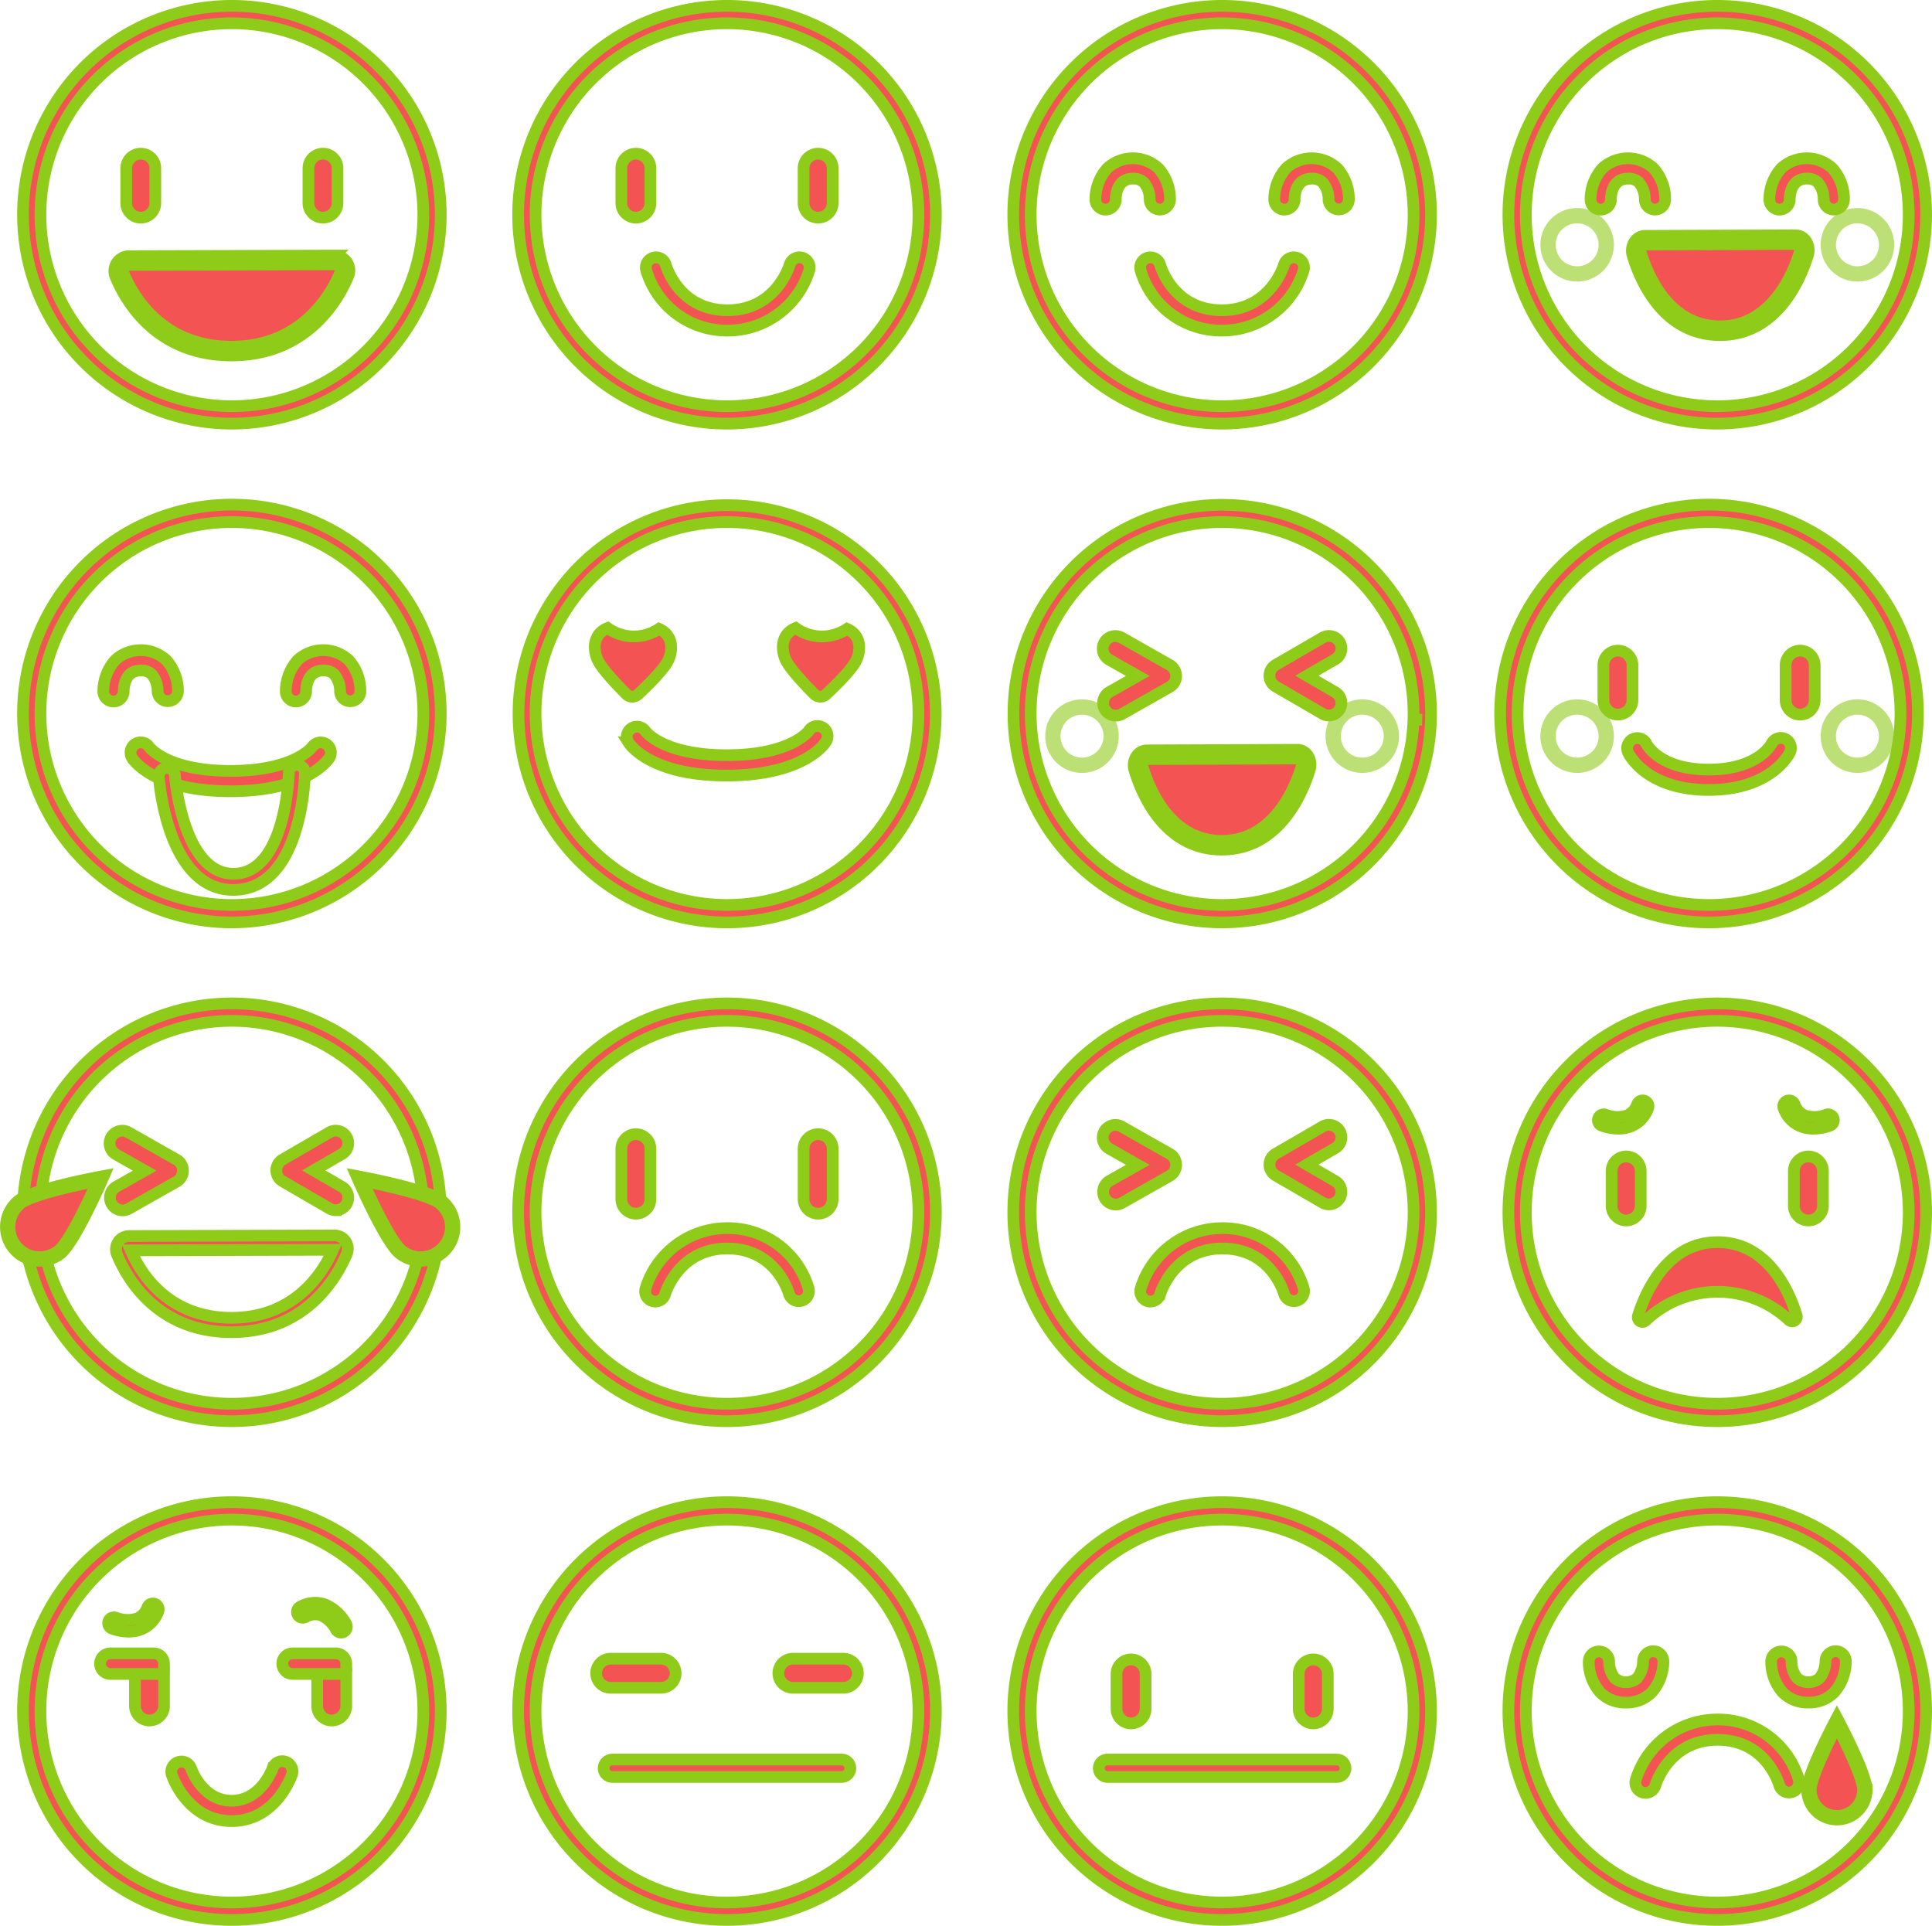 <svg xmlns="http://www.w3.org/2000/svg" width="330.215" height="329.125" viewBox="0 0 330.215 329.125"><defs><style>.a,.c{fill:#f45353;}.a,.d{stroke:#8fcc19;stroke-miterlimit:10;stroke-width:2px;}.b{opacity:0.6;}.d{fill:none;}</style></defs><g transform="translate(-726.777 -100.121)"><g transform="translate(899.965 101.121)"><path class="a" d="M974.309,172.52a35.7,35.7,0,1,1,35.7-35.7A35.74,35.74,0,0,1,974.309,172.52Zm0-68.418a32.719,32.719,0,1,0,32.719,32.719A32.755,32.755,0,0,0,974.309,104.1Z" transform="translate(-938.609 -101.121)"/><g transform="translate(14.039 26.05)"><g transform="translate(30.566)"><path class="a" d="M994.964,141.793a1.733,1.733,0,0,1-1.739-1.713,8.033,8.033,0,0,1,2.018-5.346,6.447,6.447,0,0,1,8.768.007,7.924,7.924,0,0,1,1.971,5.311,1.717,1.717,0,0,1-1.774,1.705,1.741,1.741,0,0,1-1.705-1.774,4.477,4.477,0,0,0-.985-2.817,2.531,2.531,0,0,0-1.894-.67c-2.778,0-2.921,2.959-2.921,3.552a1.744,1.744,0,0,1-1.73,1.744Z" transform="translate(-993.225 -133.018)"/></g><path class="a" d="M957.539,141.793a1.734,1.734,0,0,1-1.74-1.713,8.031,8.031,0,0,1,2.019-5.346,6.446,6.446,0,0,1,8.766.006,7.927,7.927,0,0,1,1.971,5.312,1.74,1.74,0,1,1-3.479-.069,4.477,4.477,0,0,0-.985-2.817,2.528,2.528,0,0,0-1.893-.67c-2.778,0-2.92,2.959-2.92,3.552a1.744,1.744,0,0,1-1.731,1.744Z" transform="translate(-955.799 -133.018)"/></g><g transform="translate(21.7 42.953)"><path class="a" d="M979.125,166.26a14.366,14.366,0,0,1-13.882-10.277,1.74,1.74,0,1,1,3.354-.925c.088.309,2.293,7.723,10.528,7.723s10.549-7.5,10.642-7.815a1.74,1.74,0,0,1,3.344.961A14.582,14.582,0,0,1,979.125,166.26Z" transform="translate(-965.18 -153.714)"/></g></g><g transform="translate(815.336 101.121)"><path class="a" d="M870.688,172.52a35.7,35.7,0,1,1,35.7-35.7A35.741,35.741,0,0,1,870.688,172.52Zm0-68.418a32.719,32.719,0,1,0,32.719,32.719A32.756,32.756,0,0,0,870.688,104.1Z" transform="translate(-834.987 -101.121)"/><g transform="translate(17.642 25.262)"><path class="a" d="M859.074,142.987h0a2.493,2.493,0,0,1-2.485-2.484v-5.964a2.493,2.493,0,0,1,2.485-2.485h0a2.492,2.492,0,0,1,2.485,2.485V140.5A2.492,2.492,0,0,1,859.074,142.987Z" transform="translate(-856.589 -132.053)"/><g transform="translate(31.146)"><path class="a" d="M897.21,142.987h0a2.493,2.493,0,0,1-2.485-2.484v-5.964a2.493,2.493,0,0,1,2.485-2.485h0a2.492,2.492,0,0,1,2.485,2.485V140.5A2.492,2.492,0,0,1,897.21,142.987Z" transform="translate(-894.725 -132.053)"/></g></g><g transform="translate(21.838 42.953)"><path class="a" d="M875.67,166.26a14.366,14.366,0,0,1-13.881-10.277,1.74,1.74,0,1,1,3.354-.925c.088.309,2.293,7.723,10.527,7.723s10.549-7.5,10.643-7.815a1.74,1.74,0,0,1,3.344.961A14.583,14.583,0,0,1,875.67,166.26Z" transform="translate(-861.726 -153.714)"/></g></g><g transform="translate(983.184 186.362)"><path class="a" d="M1076.206,281.791a35.7,35.7,0,1,1,35.7-35.7A35.739,35.739,0,0,1,1076.206,281.791Zm0-68.418a32.719,32.719,0,1,0,32.719,32.719A32.756,32.756,0,0,0,1076.206,213.373Z" transform="translate(-1040.506 -210.391)"/><g transform="translate(17.642 24.952)"><path class="a" d="M1064.593,251.877h0a2.492,2.492,0,0,1-2.485-2.484v-5.964a2.492,2.492,0,0,1,2.485-2.485h0a2.492,2.492,0,0,1,2.484,2.485v5.964A2.492,2.492,0,0,1,1064.593,251.877Z" transform="translate(-1062.108 -240.943)"/><g transform="translate(31.146)"><path class="a" d="M1102.729,251.877h0a2.492,2.492,0,0,1-2.485-2.484v-5.964a2.492,2.492,0,0,1,2.485-2.485h0a2.493,2.493,0,0,1,2.485,2.485v5.964A2.492,2.492,0,0,1,1102.729,251.877Z" transform="translate(-1100.244 -240.943)"/></g></g><g transform="translate(21.701 39.871)"><path class="a" d="M1081.021,268.1c-10.713,0-13.663-6.133-13.784-6.394a1.74,1.74,0,0,1,3.161-1.456c.078.156,2.274,4.371,10.624,4.371,8.373,0,10.662-4.275,10.755-4.457a1.753,1.753,0,0,1,2.326-.776,1.729,1.729,0,0,1,.8,2.3C1094.78,261.947,1091.719,268.1,1081.021,268.1Z" transform="translate(-1067.077 -259.21)"/></g><g transform="translate(7.873 34.284)"><g class="b"><path class="a" d="M1055.429,262.937a5.284,5.284,0,1,1,5.284-5.284A5.289,5.289,0,0,1,1055.429,262.937Zm0-9.955a4.671,4.671,0,1,0,4.672,4.671A4.676,4.676,0,0,0,1055.429,252.983Z" transform="translate(-1050.146 -252.37)"/></g><g class="b" transform="translate(47.904)"><path class="a" d="M1114.085,262.937a5.284,5.284,0,1,1,5.284-5.284A5.29,5.29,0,0,1,1114.085,262.937Zm0-9.955a4.671,4.671,0,1,0,4.672,4.671A4.676,4.676,0,0,0,1114.085,252.983Z" transform="translate(-1108.801 -252.37)"/></g></g></g><g transform="translate(730.71 101.121)"><path class="a" d="M767.067,172.52a35.7,35.7,0,1,1,35.7-35.7A35.74,35.74,0,0,1,767.067,172.52Zm0-68.418a32.719,32.719,0,1,0,32.72,32.719A32.755,32.755,0,0,0,767.067,104.1Z" transform="translate(-731.367 -101.121)"/><g transform="translate(17.642 25.262)"><path class="a" d="M755.453,142.987h0a2.492,2.492,0,0,1-2.484-2.484v-5.964a2.492,2.492,0,0,1,2.484-2.485h0a2.492,2.492,0,0,1,2.485,2.485V140.5A2.492,2.492,0,0,1,755.453,142.987Z" transform="translate(-752.969 -132.053)"/><g transform="translate(31.146)"><path class="a" d="M793.59,142.987h0A2.492,2.492,0,0,1,791.1,140.5v-5.964a2.492,2.492,0,0,1,2.485-2.485h0a2.492,2.492,0,0,1,2.484,2.485V140.5A2.492,2.492,0,0,1,793.59,142.987Z" transform="translate(-791.105 -132.053)"/></g></g><g transform="translate(15.616 42.682)"><path class="a" d="M770.495,170.445c-12.908,0-18.159-9.417-19.818-13.466a2.539,2.539,0,0,1,2.346-3.5h0l35.082-.1h.006a2.539,2.539,0,0,1,2.348,3.513C788.754,160.969,783.392,170.445,770.495,170.445ZM753.7,156.463c1.682,3.744,6.3,11,16.795,11s15.209-7.319,16.942-11.1Z" transform="translate(-750.488 -153.382)"/><g transform="translate(1.49 1.491)"><path class="c" d="M753.362,155.309a1.048,1.048,0,0,0-.972,1.439c1.46,3.565,6.339,12.54,18.439,12.54s17.083-9.038,18.59-12.634a1.048,1.048,0,0,0-.974-1.446Z" transform="translate(-752.312 -155.208)"/><path class="d" d="M753.362,155.309a1.048,1.048,0,0,0-.972,1.439c1.46,3.565,6.339,12.54,18.439,12.54s17.083-9.038,18.59-12.634a1.048,1.048,0,0,0-.974-1.446Z" transform="translate(-752.312 -155.208)"/></g></g></g><g transform="translate(727.782 271.604)"><g transform="translate(2.928)"><path class="a" d="M767.067,391.062a35.7,35.7,0,1,1,35.7-35.7A35.74,35.74,0,0,1,767.067,391.062Zm0-68.419a32.719,32.719,0,1,0,32.72,32.719A32.756,32.756,0,0,0,767.067,322.643Z" transform="translate(-731.367 -319.662)"/></g><g transform="translate(17.728 21.759)"><path class="a" d="M751.72,359.913a2.165,2.165,0,0,1-1.07-4.049l4.827-2.734-4.892-2.776a2.165,2.165,0,1,1,2.137-3.766l8.213,4.659a2.165,2.165,0,0,1,0,3.767l-8.149,4.618A2.158,2.158,0,0,1,751.72,359.913Z" transform="translate(-749.488 -346.304)"/><g transform="translate(28.49 0.025)"><path class="a" d="M794.534,359.894a2.123,2.123,0,0,1-1.071-.29l-8.023-4.66a2.139,2.139,0,0,1,0-3.7l7.961-4.618a2.14,2.14,0,1,1,2.147,3.7l-4.772,2.768,4.835,2.808a2.141,2.141,0,0,1-1.077,3.991Z" transform="translate(-784.373 -346.335)"/></g></g><g transform="translate(59.934 29.497)"><path class="a" d="M815.642,360.3a5.473,5.473,0,0,1-6.813,8.566c-2.367-1.882-7.036-12.588-7.036-12.588S813.276,358.417,815.642,360.3Z" transform="translate(-801.282 -355.87)"/><path class="a" d="M812.112,370.266a5.753,5.753,0,0,1-3.589-1.253c-2.4-1.907-6.933-12.266-7.126-12.705l-.23-.529.567.106c.472.087,11.586,2.175,13.984,4.082h0a5.778,5.778,0,0,1-3.6,10.3ZM802.2,356.6c.977,2.182,4.727,10.361,6.708,11.936a5.166,5.166,0,0,0,6.432-8.086C813.355,358.871,804.542,357.058,802.2,356.6Z" transform="translate(-801.167 -355.779)"/></g><g transform="translate(0 29.497)"><path class="a" d="M730.223,360.3a5.473,5.473,0,0,0,6.813,8.566c2.366-1.882,7.036-12.588,7.036-12.588S732.589,358.417,730.223,360.3Z" transform="translate(-727.851 -355.87)"/><path class="a" d="M733.568,370.266a5.778,5.778,0,0,1-3.6-10.3h0c2.4-1.907,13.511-3.995,13.983-4.082l.568-.106-.231.529c-.192.439-4.728,10.8-7.125,12.705A5.755,5.755,0,0,1,733.568,370.266Zm9.917-13.669c-2.346.461-11.159,2.274-13.14,3.85h0a5.166,5.166,0,0,0,6.432,8.086C738.758,366.958,742.507,358.78,743.485,356.6Zm-13.33,3.61h0Z" transform="translate(-727.782 -355.779)"/></g><g transform="translate(18.811 39.652)"><path class="a" d="M770.555,384.745c-12.747,0-17.934-9.3-19.571-13.3a2.273,2.273,0,0,1,2.1-3.128h0l35.082-.1h.007a2.274,2.274,0,0,1,2.1,3.145C788.588,375.384,783.291,384.745,770.555,384.745Zm-17.2-13.981c1.56,3.665,6.195,11.531,17.2,11.531s15.745-7.934,17.352-11.631Z" transform="translate(-750.814 -368.213)"/></g></g><g transform="translate(984.592 271.604)"><path class="a" d="M1077.93,391.062a35.7,35.7,0,1,1,35.7-35.7A35.74,35.74,0,0,1,1077.93,391.062Zm0-68.419a32.719,32.719,0,1,0,32.719,32.719A32.757,32.757,0,0,0,1077.93,322.643Z" transform="translate(-1042.23 -319.662)"/><g transform="translate(17.642 26.161)"><path class="a" d="M1066.317,362.629h0a2.492,2.492,0,0,1-2.485-2.485V354.18a2.492,2.492,0,0,1,2.485-2.485h0a2.492,2.492,0,0,1,2.485,2.485v5.964A2.492,2.492,0,0,1,1066.317,362.629Z" transform="translate(-1063.832 -351.695)"/><g transform="translate(31.146)"><path class="a" d="M1104.453,362.629h0a2.493,2.493,0,0,1-2.485-2.485V354.18a2.493,2.493,0,0,1,2.485-2.485h0a2.492,2.492,0,0,1,2.485,2.485v5.964A2.492,2.492,0,0,1,1104.453,362.629Z" transform="translate(-1101.968 -351.695)"/></g></g><g transform="translate(15.302 16.593)"><path class="a" d="M1064.453,344.8a8.266,8.266,0,0,1-2.871-.536.994.994,0,0,1,.754-1.84h0a5.43,5.43,0,0,0,3.617.109,3.243,3.243,0,0,0,1.731-1.926.994.994,0,1,1,1.847.735,5.2,5.2,0,0,1-2.812,3.025A5.793,5.793,0,0,1,1064.453,344.8Z" transform="translate(-1060.967 -339.979)"/></g><g transform="translate(46.987 16.593)"><path class="a" d="M1104.911,344.8a5.791,5.791,0,0,1-2.266-.432,5.2,5.2,0,0,1-2.812-3.025.994.994,0,1,1,1.847-.735,3.245,3.245,0,0,0,1.731,1.926,5.431,5.431,0,0,0,3.618-.109.994.994,0,0,1,.754,1.84A8.278,8.278,0,0,1,1104.911,344.8Z" transform="translate(-1099.763 -339.979)"/></g><g transform="translate(22.098 40.803)"><path class="c" d="M1095.111,382.921a.8.8,0,0,0,1.352-.737l-.007-.02c-1.07-3.565-4.644-12.54-13.51-12.54s-12.517,9.038-13.62,12.634l-.006.02a.8.8,0,0,0,1.352.736,17.8,17.8,0,0,1,24.439-.093Z" transform="translate(-1069.288 -369.623)"/><path class="d" d="M1095.111,382.921a.8.8,0,0,0,1.352-.737l-.007-.02c-1.07-3.565-4.644-12.54-13.51-12.54s-12.517,9.038-13.62,12.634l-.006.02a.8.8,0,0,0,1.352.736,17.8,17.8,0,0,1,24.439-.093Z" transform="translate(-1069.288 -369.623)"/></g></g><g transform="translate(815.336 356.845)"><path class="a" d="M870.687,500.333a35.7,35.7,0,1,1,35.7-35.7A35.74,35.74,0,0,1,870.687,500.333Zm0-68.419a32.719,32.719,0,1,0,32.72,32.719A32.755,32.755,0,0,0,870.687,431.914Z" transform="translate(-834.987 -428.932)"/><g transform="translate(13.335 26.753)"><path class="a" d="M864.9,464.174h0a2.492,2.492,0,0,1-2.485,2.485H853.8a2.492,2.492,0,0,1-2.485-2.485h0a2.493,2.493,0,0,1,2.485-2.485h8.615A2.493,2.493,0,0,1,864.9,464.174Z" transform="translate(-851.315 -461.689)"/><g transform="translate(31.146)"><path class="a" d="M903.036,464.174h0a2.492,2.492,0,0,1-2.485,2.485h-8.615a2.493,2.493,0,0,1-2.485-2.485h0a2.493,2.493,0,0,1,2.485-2.485h8.615A2.493,2.493,0,0,1,903.036,464.174Z" transform="translate(-889.451 -461.689)"/></g></g><g transform="translate(14.621 43.983)"><path class="a" d="M893.559,485.768h-39.18a1.49,1.49,0,0,1,0-2.981h39.18a1.49,1.49,0,0,1,0,2.981Z" transform="translate(-852.889 -482.787)"/></g></g><g transform="translate(730.71 356.845)"><path class="a" d="M767.067,500.333a35.7,35.7,0,1,1,35.7-35.7A35.74,35.74,0,0,1,767.067,500.333Zm0-68.419a32.719,32.719,0,1,0,32.72,32.719A32.755,32.755,0,0,0,767.067,431.914Z" transform="translate(-731.367 -428.932)"/><g transform="translate(13.169 25.842)"><g transform="translate(5.964 0.535)"><path class="a" d="M757.279,472.164h0a2.493,2.493,0,0,1-2.485-2.485v-5.964a2.493,2.493,0,0,1,2.485-2.485h0a2.493,2.493,0,0,1,2.485,2.485v5.964A2.493,2.493,0,0,1,757.279,472.164Z" transform="translate(-754.794 -461.229)"/></g><g transform="translate(37.109 0.535)"><path class="a" d="M795.415,472.164h0a2.493,2.493,0,0,1-2.485-2.485v-5.964a2.493,2.493,0,0,1,2.485-2.485h0a2.493,2.493,0,0,1,2.485,2.485v5.964A2.493,2.493,0,0,1,795.415,472.164Z" transform="translate(-792.93 -461.229)"/></g><g transform="translate(31.146)"><path class="a" d="M796.562,462.332v1.034a.727.727,0,0,1-.724.725h-8.451a1.764,1.764,0,0,1-1.758-1.759h0a1.764,1.764,0,0,1,1.758-1.758H794.8A1.764,1.764,0,0,1,796.562,462.332Z" transform="translate(-785.628 -460.574)"/></g><path class="a" d="M758.426,462.332v.91a.852.852,0,0,1-.849.849H749.25a1.764,1.764,0,0,1-1.758-1.759h0a1.764,1.764,0,0,1,1.758-1.758h7.417A1.764,1.764,0,0,1,758.426,462.332Z" transform="translate(-747.492 -460.574)"/></g><g transform="translate(25.346 44.276)"><path class="a" d="M772.717,493.372c-7.51,0-10.118-7.565-10.226-7.888a1.739,1.739,0,1,1,3.3-1.1c.075.219,1.943,5.509,6.926,5.509s6.931-5.353,7.01-5.581a1.74,1.74,0,0,1,3.291,1.132C782.906,485.768,780.217,493.372,772.717,493.372Z" transform="translate(-762.401 -483.145)"/></g><g transform="translate(14.556 17.186)"><g transform="translate(0 0.124)"><path class="a" d="M752.678,454.946a8.274,8.274,0,0,1-2.872-.536.994.994,0,0,1,.754-1.84h0a5.435,5.435,0,0,0,3.618.109,3.243,3.243,0,0,0,1.731-1.926.994.994,0,0,1,1.847.735,5.2,5.2,0,0,1-2.813,3.026A5.8,5.8,0,0,1,752.678,454.946Z" transform="translate(-749.19 -450.127)"/></g><g transform="translate(32.286)"><path class="a" d="M796.241,455.081a.993.993,0,0,1-.892-.555,5.313,5.313,0,0,0-2.605-2.422,3.223,3.223,0,0,0-2.568.323.994.994,0,1,1-.916-1.764,5.169,5.169,0,0,1,4.111-.445,7.283,7.283,0,0,1,3.76,3.428,1,1,0,0,1-.89,1.435Z" transform="translate(-788.723 -449.976)"/></g></g></g><g transform="translate(815.337 186.36)"><path class="a" d="M870.716,281.792q-.57,0-1.142-.018a35.654,35.654,0,1,1,1.142.018Zm-.056-68.419a32.718,32.718,0,1,0,32.729,33.739h0a32.717,32.717,0,0,0-31.682-33.722Q871.183,213.372,870.661,213.372Z" transform="translate(-834.987 -210.389)"/></g><g transform="translate(833.891 224.257)"><path class="a" d="M874.783,265.977c-12.8,0-16.433-5.111-16.8-5.694a1.74,1.74,0,0,1,2.934-1.871c.009.011,2.985,4.086,13.871,4.086,10.977,0,14-4.106,14.024-4.147a1.74,1.74,0,1,1,2.9,1.918C891.325,260.852,887.569,265.977,874.783,265.977Z" transform="translate(-857.705 -257.57)"/></g><g transform="translate(749.077 226.942)"><path class="a" d="M770.934,269.388c-12.8,0-16.433-5.112-16.805-5.694a1.74,1.74,0,0,1,2.934-1.871c.009.011,2.985,4.086,13.872,4.086,10.976,0,14-4.106,14.024-4.147a1.74,1.74,0,0,1,2.9,1.918C787.476,264.264,783.72,269.388,770.934,269.388Z" transform="translate(-753.856 -260.982)"/></g><g transform="translate(860.576 207.188)"><path class="a" d="M892.574,236.2a7.744,7.744,0,0,0,8.781.143c2.137.933,2.551,3.175,1.618,5.312-.673,1.542-3.606,4.414-5.188,5.895a1.444,1.444,0,0,1-2.009-.033c-1.533-1.531-4.371-4.5-4.993-6.061C889.921,239.294,890.408,237.066,892.574,236.2Z" transform="translate(-890.38 -235.939)"/></g><g transform="translate(828.436 207.188)"><path class="a" d="M853.22,236.2a7.746,7.746,0,0,0,8.782.143c2.136.933,2.551,3.175,1.618,5.312-.673,1.542-3.606,4.414-5.188,5.895a1.444,1.444,0,0,1-2.009-.033c-1.533-1.531-4.371-4.5-4.993-6.061C850.568,239.294,851.054,237.066,853.22,236.2Z" transform="translate(-851.027 -235.939)"/></g><g transform="translate(984.592 101.121)"><path class="a" d="M1077.93,172.52a35.7,35.7,0,1,1,35.7-35.7A35.74,35.74,0,0,1,1077.93,172.52Zm0-68.418a32.719,32.719,0,1,0,32.719,32.719A32.756,32.756,0,0,0,1077.93,104.1Z" transform="translate(-1042.23 -101.121)"/></g><g transform="translate(1005.699 140.324)"><g transform="translate(0 0)"><path class="a" d="M1083.131,166.186c-9.8,0-13.71-9.512-14.938-13.6a2.828,2.828,0,0,1,.4-2.454,2.162,2.162,0,0,1,1.733-.9l25.7-.1h0a2.16,2.16,0,0,1,1.74.9,2.819,2.819,0,0,1,.4,2.469C1096.914,156.613,1092.919,166.186,1083.131,166.186ZM1071.2,152.2c1.181,3.66,4.48,11,11.934,11s10.825-7.4,12.041-11.1Zm-.148-.477,24.276-.1Zm-24.993-.907h0Z" transform="translate(-1068.074 -149.123)"/></g><g transform="translate(1.489 1.49)"><path class="c" d="M1070.666,151.049c-.543,0-.918.753-.711,1.439,1.07,3.565,4.644,12.541,13.51,12.541s12.517-9.038,13.62-12.634c.212-.69-.166-1.449-.714-1.447Z" transform="translate(-1069.897 -150.948)"/><path class="d" d="M1070.666,151.049c-.543,0-.918.753-.711,1.439,1.07,3.565,4.644,12.541,13.51,12.541s12.517-9.038,13.62-12.634c.212-.69-.166-1.449-.714-1.447Z" transform="translate(-1069.897 -150.948)"/></g></g><g transform="translate(920.551 228.259)"><path class="a" d="M978.873,279.881c-9.8,0-13.711-9.512-14.939-13.6a2.825,2.825,0,0,1,.4-2.452,2.163,2.163,0,0,1,1.731-.907h0l25.7-.1h.009a2.159,2.159,0,0,1,1.738.9,2.823,2.823,0,0,1,.4,2.471C992.657,270.309,988.663,279.881,978.873,279.881ZM966.94,265.9c1.18,3.66,4.48,11,11.934,11s10.825-7.4,12.04-11.1Zm24.129-.579h0Z" transform="translate(-963.816 -262.819)"/><g transform="translate(1.49 1.49)"><path class="c" d="M966.409,264.745c-.543,0-.918.753-.712,1.439,1.071,3.565,4.645,12.541,13.511,12.541s12.517-9.038,13.62-12.635c.212-.689-.167-1.449-.714-1.446Z" transform="translate(-965.64 -264.644)"/><path class="d" d="M966.409,264.745c-.543,0-.918.753-.712,1.439,1.071,3.565,4.645,12.541,13.511,12.541s12.517-9.038,13.62-12.635c.212-.689-.167-1.449-.714-1.446Z" transform="translate(-965.64 -264.644)"/></g></g><g transform="translate(998.631 127.171)"><g transform="translate(30.567)"><path class="a" d="M1098.587,141.793a1.734,1.734,0,0,1-1.74-1.713,8.033,8.033,0,0,1,2.018-5.346,6.447,6.447,0,0,1,8.767.006,7.927,7.927,0,0,1,1.971,5.312,1.74,1.74,0,1,1-3.479-.069,4.477,4.477,0,0,0-.985-2.817,2.529,2.529,0,0,0-1.893-.67c-2.778,0-2.921,2.959-2.921,3.552a1.744,1.744,0,0,1-1.73,1.744Z" transform="translate(-1096.847 -133.018)"/></g><path class="a" d="M1061.16,141.793a1.734,1.734,0,0,1-1.74-1.713,8.03,8.03,0,0,1,2.019-5.346,6.447,6.447,0,0,1,8.767.006,7.931,7.931,0,0,1,1.971,5.312,1.74,1.74,0,1,1-3.479-.069,4.475,4.475,0,0,0-.986-2.817,2.528,2.528,0,0,0-1.893-.67c-2.778,0-2.92,2.959-2.92,3.552a1.744,1.744,0,0,1-1.73,1.744Z" transform="translate(-1059.42 -133.018)"/></g><g transform="translate(991.057 136.675)"><g class="b"><path class="a" d="M1055.429,155.223a5.284,5.284,0,1,1,5.284-5.284A5.289,5.289,0,0,1,1055.429,155.223Zm0-9.956a4.672,4.672,0,1,0,4.672,4.672A4.676,4.676,0,0,0,1055.429,145.268Z" transform="translate(-1050.146 -144.655)"/></g><g class="b" transform="translate(47.904)"><path class="a" d="M1114.085,155.223a5.284,5.284,0,1,1,5.284-5.284A5.29,5.29,0,0,1,1114.085,155.223Zm0-9.956a4.672,4.672,0,1,0,4.672,4.672A4.676,4.676,0,0,0,1114.085,145.268Z" transform="translate(-1108.801 -144.655)"/></g></g><g transform="translate(730.71 186.362)"><path class="a" d="M767.067,281.791a35.7,35.7,0,1,1,35.7-35.7A35.739,35.739,0,0,1,767.067,281.791Zm0-68.418a32.719,32.719,0,1,0,32.72,32.719A32.755,32.755,0,0,0,767.067,213.373Z" transform="translate(-731.367 -210.391)"/><g transform="translate(13.728 24.869)"><path class="a" d="M749.916,249.616a1.734,1.734,0,0,1-1.74-1.713,8.036,8.036,0,0,1,2.018-5.345,6.447,6.447,0,0,1,8.768.007,7.925,7.925,0,0,1,1.971,5.312,1.74,1.74,0,0,1-3.479-.069,4.478,4.478,0,0,0-.985-2.818,2.532,2.532,0,0,0-1.893-.67c-2.778,0-2.921,2.96-2.921,3.553a1.744,1.744,0,0,1-1.731,1.744Z" transform="translate(-748.176 -240.841)"/><g transform="translate(31.187)"><path class="a" d="M788.1,249.616a1.734,1.734,0,0,1-1.74-1.713,8.038,8.038,0,0,1,2.019-5.346,6.445,6.445,0,0,1,8.766.007,7.926,7.926,0,0,1,1.971,5.312,1.739,1.739,0,0,1-3.478-.069,4.479,4.479,0,0,0-.985-2.818,2.533,2.533,0,0,0-1.894-.67c-2.778,0-2.92,2.959-2.92,3.553a1.742,1.742,0,0,1-1.73,1.744Z" transform="translate(-786.363 -240.841)"/></g></g><g transform="translate(23.214 44.477)"><path class="a" d="M772.528,286.223c-11.23,0-12.677-18.535-12.733-19.33a1.38,1.38,0,1,1,2.752-.2c.013.168,1.311,16.766,10,16.766l.177,0c8.846-.225,9.278-17.088,9.281-17.259a1.381,1.381,0,0,1,1.379-1.352h.027a1.379,1.379,0,0,1,1.353,1.4c-.015.8-.5,19.672-11.97,19.964C772.7,286.221,772.616,286.223,772.528,286.223Z" transform="translate(-759.792 -264.85)"/></g></g><g transform="translate(899.964 186.36)"><path class="a" d="M974.324,281.792c-.376,0-.751-.007-1.129-.018a35.683,35.683,0,1,1,1.129.018Zm-.042-68.419a32.718,32.718,0,1,0,32.729,33.739l1.49.047-1.49-.047a32.754,32.754,0,0,0-31.682-33.722Q974.805,213.372,974.282,213.372Z" transform="translate(-938.608 -210.389)"/><g transform="translate(6.464 34.286)"><g class="b"><path class="a" d="M951.808,262.937a5.284,5.284,0,1,1,5.284-5.284A5.29,5.29,0,0,1,951.808,262.937Zm0-9.955a4.671,4.671,0,1,0,4.672,4.671A4.677,4.677,0,0,0,951.808,252.983Z" transform="translate(-946.523 -252.37)"/></g><g class="b" transform="translate(47.905)"><path class="a" d="M1010.463,262.937a5.284,5.284,0,1,1,5.284-5.284A5.289,5.289,0,0,1,1010.463,262.937Zm0-9.955a4.671,4.671,0,1,0,4.672,4.671A4.675,4.675,0,0,0,1010.463,252.983Z" transform="translate(-1005.18 -252.37)"/></g></g><g transform="translate(15.291 22.457)"><path class="a" d="M959.563,251.494a2.165,2.165,0,0,1-1.069-4.049l4.826-2.734-4.892-2.776a2.165,2.165,0,1,1,2.137-3.766l8.213,4.659a2.165,2.165,0,0,1,0,3.767l-8.148,4.618A2.158,2.158,0,0,1,959.563,251.494Z" transform="translate(-957.331 -237.886)"/><g transform="translate(28.492 0.025)"><path class="a" d="M1002.378,251.475a2.123,2.123,0,0,1-1.072-.29l-8.024-4.659a2.141,2.141,0,0,1,0-3.7l7.961-4.618a2.14,2.14,0,1,1,2.146,3.7l-4.77,2.768,4.835,2.808a2.141,2.141,0,0,1-1.077,3.991Z" transform="translate(-992.217 -237.916)"/></g></g></g><g transform="translate(815.336 271.604)"><path class="a" d="M870.687,391.062a35.7,35.7,0,1,1,35.7-35.7A35.74,35.74,0,0,1,870.687,391.062Zm0-68.419a32.719,32.719,0,1,0,32.72,32.719A32.756,32.756,0,0,0,870.687,322.643Z" transform="translate(-834.987 -319.662)"/><g transform="translate(17.642 22.351)"><path class="a" d="M859.074,360.614h0a2.493,2.493,0,0,1-2.485-2.485v-8.615a2.493,2.493,0,0,1,2.485-2.485h0a2.492,2.492,0,0,1,2.485,2.485v8.615A2.492,2.492,0,0,1,859.074,360.614Z" transform="translate(-856.589 -347.029)"/><g transform="translate(31.146)"><path class="a" d="M897.21,360.614h0a2.493,2.493,0,0,1-2.485-2.485v-8.615a2.493,2.493,0,0,1,2.485-2.485h0a2.492,2.492,0,0,1,2.485,2.485v8.615A2.492,2.492,0,0,1,897.21,360.614Z" transform="translate(-894.725 -347.029)"/></g></g><g transform="translate(21.702 38.41)"><path class="a" d="M863.3,379.239a1.739,1.739,0,0,1-1.672-2.214,14.581,14.581,0,0,1,13.987-10.332A14.366,14.366,0,0,1,889.5,376.97a1.74,1.74,0,0,1-3.355.925c-.087-.309-2.292-7.723-10.526-7.723s-10.549,7.5-10.644,7.815A1.744,1.744,0,0,1,863.3,379.239Z" transform="translate(-861.559 -366.693)"/></g></g><g transform="translate(984.592 356.845)"><path class="a" d="M1077.93,500.333a35.7,35.7,0,1,1,35.7-35.7A35.74,35.74,0,0,1,1077.93,500.333Zm0-68.419a32.719,32.719,0,1,0,32.719,32.719A32.756,32.756,0,0,0,1077.93,431.914Z" transform="translate(-1042.23 -428.932)"/><g transform="translate(51.062 36.853)"><path class="a" d="M1114.684,486.506a4.779,4.779,0,0,1-9.557,0c0-2.64,4.779-11.649,4.779-11.649S1114.684,483.866,1114.684,486.506Z" transform="translate(-1104.821 -474.203)"/><path class="a" d="M1109.837,491.442a5.09,5.09,0,0,1-5.085-5.082c0-2.685,4.617-11.422,4.814-11.793l.271-.51.27.51c.2.371,4.814,9.108,4.814,11.793A5.089,5.089,0,0,1,1109.837,491.442Zm0-16.07c-1.007,1.948-4.472,8.811-4.472,10.988a4.472,4.472,0,0,0,8.944,0C1114.309,484.182,1110.843,477.319,1109.837,475.372Z" transform="translate(-1104.752 -474.056)"/></g><g transform="translate(13.728 25.475)"><g transform="translate(31.187)"><path class="a" d="M1103.585,468.9a5.975,5.975,0,0,1-4.388-1.723,7.924,7.924,0,0,1-1.97-5.31,1.739,1.739,0,0,1,1.738-1.705H1099a1.741,1.741,0,0,1,1.705,1.774,4.472,4.472,0,0,0,.985,2.816,3.007,3.007,0,0,0,3.8-.012,4.718,4.718,0,0,0,1.014-2.858,1.739,1.739,0,0,1,1.718-1.76h.022a1.74,1.74,0,0,1,1.739,1.718,8.038,8.038,0,0,1-2.018,5.345A6,6,0,0,1,1103.585,468.9Z" transform="translate(-1097.226 -460.125)"/></g><path class="a" d="M1065.4,468.9a5.977,5.977,0,0,1-4.387-1.722,7.927,7.927,0,0,1-1.97-5.311,1.74,1.74,0,0,1,1.739-1.705h.035a1.741,1.741,0,0,1,1.705,1.774,4.472,4.472,0,0,0,.985,2.816,3.005,3.005,0,0,0,3.8-.012,4.719,4.719,0,0,0,1.014-2.858,1.74,1.74,0,0,1,1.719-1.76h.021a1.739,1.739,0,0,1,1.739,1.718,8.033,8.033,0,0,1-2.018,5.345A5.993,5.993,0,0,1,1065.4,468.9Z" transform="translate(-1059.039 -460.125)"/></g><g transform="translate(21.702 37.14)"><path class="a" d="M1070.542,486.954a1.739,1.739,0,0,1-1.673-2.214,14.58,14.58,0,0,1,13.986-10.332,14.365,14.365,0,0,1,13.882,10.277,1.74,1.74,0,0,1-3.355.925c-.087-.309-2.292-7.724-10.527-7.724s-10.549,7.5-10.642,7.816A1.746,1.746,0,0,1,1070.542,486.954Z" transform="translate(-1068.803 -474.408)"/></g></g><g transform="translate(899.965 271.604)"><path class="a" d="M974.309,391.062a35.7,35.7,0,1,1,35.7-35.7A35.74,35.74,0,0,1,974.309,391.062Zm0-68.419a32.719,32.719,0,1,0,32.719,32.719A32.756,32.756,0,0,0,974.309,322.643Z" transform="translate(-938.609 -319.662)"/><g transform="translate(15.29 20.765)"><path class="a" d="M959.563,358.7a2.165,2.165,0,0,1-1.069-4.049l4.826-2.734-4.892-2.776a2.165,2.165,0,1,1,2.137-3.766l8.213,4.659a2.165,2.165,0,0,1,0,3.767l-8.148,4.618A2.158,2.158,0,0,1,959.563,358.7Z" transform="translate(-957.331 -345.088)"/><g transform="translate(28.492 0.025)"><path class="a" d="M1002.378,358.677a2.123,2.123,0,0,1-1.072-.29l-8.024-4.659a2.141,2.141,0,0,1,0-3.7l7.961-4.618a2.14,2.14,0,1,1,2.146,3.7l-4.77,2.768,4.835,2.809a2.14,2.14,0,0,1-1.077,3.99Z" transform="translate(-992.217 -345.118)"/></g></g><g transform="translate(21.701 38.41)"><path class="a" d="M966.92,379.239a1.739,1.739,0,0,1-1.673-2.214,14.581,14.581,0,0,1,13.987-10.332,14.365,14.365,0,0,1,13.882,10.277,1.74,1.74,0,0,1-3.355.925c-.087-.309-2.292-7.723-10.527-7.723s-10.549,7.5-10.644,7.815A1.744,1.744,0,0,1,966.92,379.239Z" transform="translate(-965.18 -366.693)"/></g></g><g transform="translate(899.965 356.845)"><path class="a" d="M974.309,500.333a35.7,35.7,0,1,1,35.7-35.7A35.74,35.74,0,0,1,974.309,500.333Zm0-68.419a32.719,32.719,0,1,0,32.719,32.719A32.755,32.755,0,0,0,974.309,431.914Z" transform="translate(-938.609 -428.932)"/><g transform="translate(17.642 26.874)"><path class="a" d="M962.7,472.772h0a2.492,2.492,0,0,1-2.485-2.485v-5.964a2.492,2.492,0,0,1,2.485-2.485h0a2.492,2.492,0,0,1,2.484,2.485v5.964A2.492,2.492,0,0,1,962.7,472.772Z" transform="translate(-960.211 -461.838)"/><g transform="translate(31.146)"><path class="a" d="M1000.832,472.772h0a2.492,2.492,0,0,1-2.485-2.485v-5.964a2.492,2.492,0,0,1,2.485-2.485h0a2.493,2.493,0,0,1,2.485,2.485v5.964A2.493,2.493,0,0,1,1000.832,472.772Z" transform="translate(-998.347 -461.838)"/></g></g><g transform="translate(14.621 43.983)"><path class="a" d="M997.18,485.768H958a1.49,1.49,0,0,1,0-2.981H997.18a1.49,1.49,0,0,1,0,2.981Z" transform="translate(-956.511 -482.787)"/></g></g></g></svg>